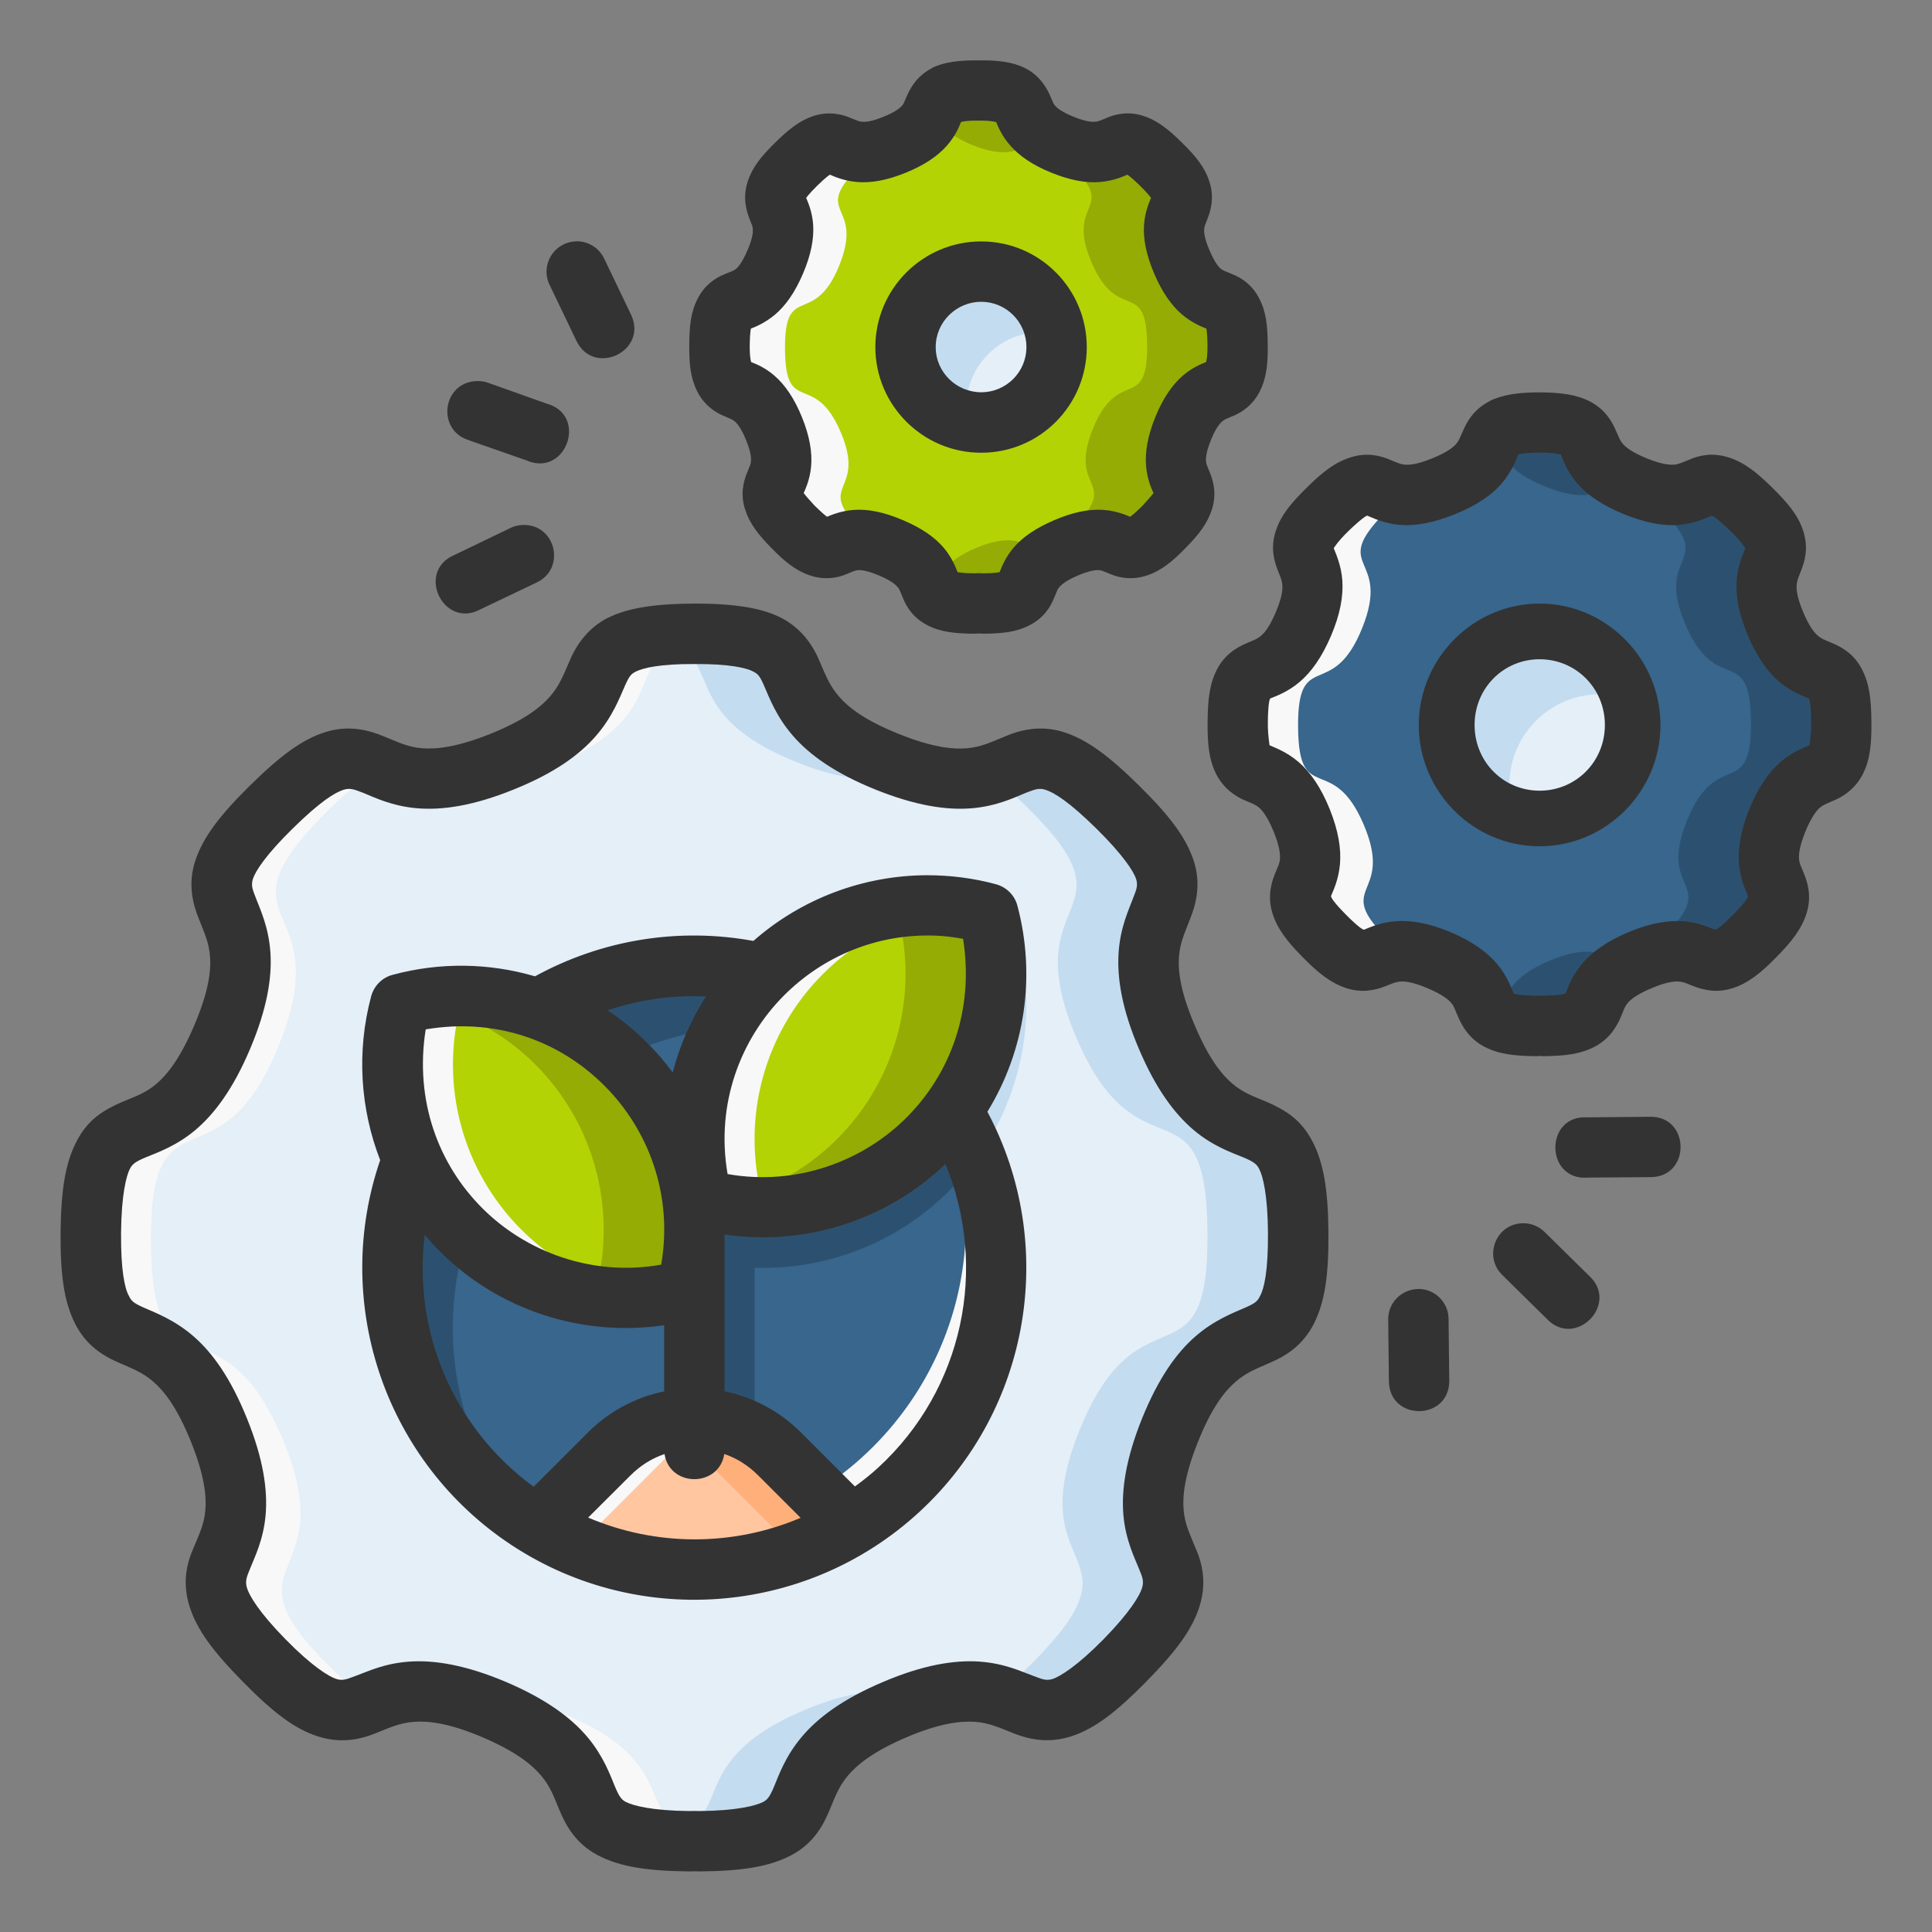<svg id="svg8" height="512" viewBox="0 0 16.933 16.933" width="512" xmlns="http://www.w3.org/2000/svg" xmlns:svg="http://www.w3.org/2000/svg"><rect x="0" y="0" width="16.933" height="16.933" fill="#808080" stroke="none"/><g id="layer2"><path id="path10010" d="m3.175 2.91c-.351.491-.316-.001-.828.318s-.055.505-.65.604c-.595.099-.223-.224-.811-.36-.588-.136-.396.318-.886-.033-.491-.351.001-.316-.318-.828-.319-.512-.505-.055-.604-.65-.099-.595.224-.223.36-.811.136-.588-.318-.396.033-.886.351-.491.316.001.828-.318.512-.319.055-.505.65-.604.595-.099.223.224.811.36.588.136.396-.318.886.033.491.351-.001.316.318.828.319.512.505.055.604.65.099.595-.224.223-.36.811-.136.588.318.396-.033.886z" fill="#b4d305" transform="matrix(.154 -.976 .976 .154 6.845 4.089)"/><path id="path10012" d="m8.58.794c-.327.003-.35.081-.394.188.037.086.093.19.336.289.553.223.435-.249.86.168.425.418-.049.308.183.857.233.549.484.132.489.728.005.596-.253.183-.476.736s.249.435-.168.86c-.418.425-.309-.049-.857.183-.248.105-.298.213-.334.301.048.11.066.191.4.188.596-.005.179-.256.728-.489.549-.233.439.242.857-.183.418-.425-.054-.307.169-.86.223-.553.482-.14.476-.736-.005-.596-.257-.179-.489-.728-.233-.549.242-.439-.183-.857-.425-.418-.308.055-.86-.168-.553-.223-.139-.482-.735-.477z" fill="#94ac04"/><path id="path10014" d="m3.175 2.91c-.351.491-.316-.001-.828.318s-.055.505-.65.604c-.595.099-.223-.224-.811-.36-.588-.136-.396.318-.886-.033-.491-.351.001-.316-.318-.828-.319-.512-.505-.055-.604-.65-.099-.595.224-.223.36-.811.136-.588-.318-.396.033-.886.351-.491.316.001.828-.318.512-.319.055-.505.65-.604.595-.099.223.224.811.36.588.136.396-.318.886.033.491.351-.001.316.318.828.319.512.505.055.604.65.099.595-.224.223-.36.811-.136.588.318.396-.033.886z" fill="#38668c" transform="matrix(.181 -1.148 1.148 .181 11.431 7.581)"/><path id="path10016" d="m13.471 3.704c-.242.002-.338.04-.392.098.095.11.047.294.464.463.65.263.512-.293 1.012.198s-.058.363.216 1.008c.274.646.569.155.575.856.006.701-.298.215-.561.866-.263.65.293.512-.198 1.012-.492.5-.363-.058-1.008.216-.423.18-.362.366-.464.477.053.062.15.1.402.098.701-.006.21-.301.856-.575.646-.274.517.284 1.008-.216.492-.5-.064-.362.198-1.012.263-.65.567-.164.561-.866-.006-.701-.302-.21-.576-.856-.274-.646.285-.517-.215-1.008s-.362.064-1.012-.198c-.65-.263-.164-.567-.866-.561z" fill="#2c5170"/><path id="path10018" d="m11.972 4.279c-.083-.01-.18.028-.365.216-.492.5.064.362-.198 1.012-.263.65-.567.164-.561.866.006.701.302.21.576.856.274.646-.285.517.215 1.008.386.379.395.138.675.127-.043-.032-.089-.071-.146-.127-.5-.492.058-.363-.215-1.008-.274-.646-.57-.155-.576-.856-.006-.701.298-.215.561-.866.263-.65-.293-.512.198-1.012.061-.062.111-.107.156-.14-.151-0-.23-.065-.32-.076z" fill="#f8f8f8"/><path id="path10020" d="m3.175 2.91c-.351.491-.316-.001-.828.318s-.055.505-.65.604c-.595.099-.223-.224-.811-.36-.588-.136-.396.318-.886-.033-.491-.351.001-.316-.318-.828-.319-.512-.505-.055-.604-.65-.099-.595.224-.223.36-.811.136-.588-.318-.396.033-.886.351-.491.316.001.828-.318.512-.319.055-.505.65-.604.595-.099.223.224.811.36.588.136.396-.318.886.033.491.351-.001.316.318.828.319.512.505.055.604.65.099.595-.224.223-.36.811-.136.588.318.396-.033.886z" fill="#e4eff8" transform="matrix(.363 -2.296 2.296 .363 1.96 13.31)"/><path id="path10022" d="m8.127 7.939c-.201.001-.4.027-.593.079-.386.103-.744.306-1.036.598-.583.583-.812 1.435-.599 2.232.025.091.096.161.188.186.798.215 1.649-.012 2.232-.596.583-.583.812-1.435.599-2.232-.024-.092-.096-.163-.188-.188-.199-.054-.402-.079-.604-.079z" fill="#c4dcf0"/><path id="circle10024" d="m8.731 11.113c0 1.461-1.185 2.646-2.646 2.646-1.461 0-2.646-1.185-2.646-2.646 0-1.461 1.185-2.646 2.646-2.646 1.461-0 2.646 1.185 2.646 2.646z" fill="#38668c"/><path id="path10026" d="m6.608 8.519c-.037.032-.075.061-.11.096-.583.583-.812 1.435-.599 2.232.025.091.096.161.188.186.798.215 1.649-.012 2.232-.596.087-.087.164-.181.235-.279-.326-.843-1.059-1.461-1.945-1.639z" fill="#2c5170" font-variant-ligatures="normal" font-variant-position="normal" font-variant-caps="normal" font-variant-numeric="normal" font-variant-alternates="normal" font-feature-settings="normal" text-indent="0" text-align="start" text-decoration-line="none" text-decoration-style="solid" text-decoration-color="#000000" text-transform="none" text-orientation="mixed" white-space="normal" shape-padding="0" isolation="auto" mix-blend-mode="normal" solid-color="#000000" solid-opacity="1" vector-effect="none"/><path id="path10028" d="m6.085 10.054c-.001-.354.53-.354.529 0v2.645c.001.354-.53.354-.529 0z" fill="#2c5170" font-variant-ligatures="normal" font-variant-position="normal" font-variant-caps="normal" font-variant-numeric="normal" font-variant-alternates="normal" font-feature-settings="normal" text-indent="0" text-align="start" text-decoration-line="none" text-decoration-style="solid" text-decoration-color="#000000" text-transform="none" text-orientation="mixed" white-space="normal" shape-padding="0" isolation="auto" mix-blend-mode="normal" solid-color="#000000" solid-opacity="1" vector-effect="none"/><path id="path10030" d="m8.19 9.513c.181.375.276.786.276 1.203 0 1.534-1.244 2.778-2.778 2.778-.416-.001-.827-.096-1.202-.277.46.35 1.021.54 1.599.542 1.461 0 2.646-1.185 2.646-2.646-.001-.578-.191-1.14-.541-1.599z" fill="#f8f8f8"/><path id="path10032" d="m6.085 12.435c-.271 0-.541.104-.748.311l-.625.625c.414.252.889.387 1.373.388.485-.001.959-.135 1.373-.388l-.625-.625c-.207-.207-.478-.311-.748-.311z" fill="#ffc6a0"/><path id="path10034" d="m6.085 8.467c-1.461-0-2.646 1.185-2.646 2.646.001.832.393 1.614 1.059 2.113-.343-.457-.529-1.013-.53-1.584-0-1.461 1.185-2.646 2.646-2.646.572.001 1.129.188 1.586.532-.499-.667-1.283-1.06-2.116-1.061z" fill="#2c5170"/><path id="path10036" d="m6.04 5.556c-.148.001-.265.01-.366.024.765.117.168.639 1.303 1.098.539.218.804.154 1.004.075-.066-.02-.135-.044-.21-.075-1.3-.526-.329-1.133-1.731-1.121zm3.104 1.097c-.165-.013-.286.082-.475.136.093.065.202.157.332.285 1.0.983-.117.726.431 2.017.548 1.291 1.139.309 1.151 1.712.012 1.402-.596.43-1.121 1.731-.526 1.3.586 1.024-.397 2.024-.136.138-.246.233-.342.3.375.096.483.363 1.135-.3.983-1-.129-.724.396-2.024.526-1.3 1.133-.328 1.121-1.731-.012-1.402-.603-.42-1.151-1.712-.548-1.291.569-1.034-.431-2.017-.313-.307-.5-.41-.651-.422zm-1.374 8.178c-.173-.012-.399.021-.722.158-1.154.49-.497 1.012-1.345 1.127.111.017.25.026.427.024 1.402-.012.42-.603 1.712-1.151.082-.035.158-.063.228-.085-.085-.033-.177-.064-.3-.073z" fill="#c4dcf0"/><path id="path10038" d="m6.04 5.556c-1.402.012-.42.603-1.712 1.151-.145.061-.267.1-.377.125.192.054.453.068.906-.125 1.208-.512.427-1.062 1.469-1.141-.084-.006-.176-.011-.287-.01zm-3.085 1.149c-.15.014-.337.12-.644.433-.983 1.0.129.724-.396 2.024-.526 1.3-1.133.328-1.121 1.731.012 1.402.603.42 1.151 1.712.548 1.291-.569 1.034.431 2.017.542.533.713.45.959.346-.114-.063-.251-.17-.43-.346-1-.983.117-.726-.431-2.017-.548-1.291-1.139-.309-1.151-1.712-.012-1.402.596-.43 1.121-1.731.526-1.3-.587-1.024.396-2.024.18-.184.319-.294.433-.359-.109-.044-.205-.085-.318-.074zm1.39 8.165c-.124-.006-.222.01-.307.034.106.023.224.058.362.114 1.3.526.328 1.133 1.731 1.121.091-.001.17-.004.242-.01-.971-.075-.247-.628-1.444-1.112-.244-.099-.432-.14-.584-.148z" fill="#f8f8f8"/><path id="path10040" d="m6.085 12.435c-.203 0-.406.059-.582.176.018-.001.035-.005.053-.005.271 0 .541.104.748.311l.625.625c-.1.061-.205.115-.312.162.297-.062.582-.174.841-.332l-.625-.625c-.207-.207-.478-.311-.748-.311z" fill="#ffaf7a"/><path id="path10042" d="m5.242 13.371.625-.625c.139-.139.307-.227.484-.273-.087-.023-.175-.038-.265-.038-.271 0-.541.104-.748.311l-.625.625z" fill="#f8f8f8"/><path id="path10044" d="m6.684 8.537c.517-.517 1.27-.719 1.977-.529.189.707-.013 1.46-.53 1.976-.517.517-1.27.719-1.977.529-.189-.707.013-1.46.53-1.976z" fill="#b4d305"/><path id="path10046" d="m5.486 9.33c-.517-.517-1.27-.719-1.977-.529-.189.707.013 1.46.53 1.976.517.517 1.27.719 1.977.529.189-.707-.013-1.46-.53-1.976z" fill="#b4d305"/><path id="path10048" d="m4.043 8.731c-.133-0-.266.017-.399.043.39.078.757.264 1.048.556.517.517.718 1.27.53 1.977-.045.012-.09.018-.134.027.303.06.619.056.928-.027.189-.707-.013-1.46-.53-1.977-.388-.388-.909-.598-1.443-.599z" fill="#94ac04"/><path id="path10050" d="m4.043 8.731c-.178-0-.358.023-.534.07-.189.707.013 1.459.53 1.976.453.453 1.086.664 1.712.582-.44-.057-.858-.258-1.182-.582-.517-.517-.718-1.269-.53-1.976.088-.024.177-.042.266-.053-.086-.011-.173-.017-.26-.017z" fill="#f8f8f8"/><path id="path10052" d="m8.127 7.937c-.133 0-.265.018-.395.043.045.009.091.015.135.027.189.707-.013 1.459-.53 1.976-.291.291-.658.478-1.049.556.667.132 1.358-.072 1.842-.556.517-.517.718-1.269.53-1.976-.177-.048-.356-.071-.534-.07z" fill="#94ac04"/><path id="path10054" d="m8.127 7.937c-.534.001-1.055.211-1.443.599-.517.517-.718 1.27-.53 1.977.263.071.533.087.795.053-.089-.012-.178-.03-.266-.053-.189-.707.013-1.46.53-1.977.324-.324.741-.524 1.181-.582-.089-.012-.179-.017-.268-.017z" fill="#f8f8f8"/><path id="circle10056" d="m14.287 6.35c0 .438-.355.794-.794.794s-.794-.355-.794-.794.355-.794.794-.794.794.355.794.794z" fill="#e4eff8"/><path id="path10058" d="m13.494 5.556c-.438 0-.794.355-.794.794 0.0.35.229.658.564.759-.023-.075-.034-.152-.035-.23 0-.438.355-.794.794-.794.078 0.0.155.012.229.035-.101-.334-.409-.563-.759-.564z" fill="#c4dcf0"/><path id="path10060" d="m7.305 1.283c-.071-.009-.153.024-.31.183-.418.425.055.308-.168.86-.223.553-.482.139-.476.735.005.596.256.179.489.728.233.549-.242.439.183.857.363.357.334.067.66.113-.037-.027-.08-.063-.131-.113-.425-.418.049-.309-.183-.857-.233-.549-.484-.132-.489-.728-.005-.596.253-.183.476-.735.223-.553-.249-.435.168-.86.057-.058.102-.097.143-.125-.194.036-.269-.047-.362-.058z" fill="#f8f8f8"/><path id="circle10062" d="m9.26 3.043c0 .365-.296.661-.661.661s-.661-.296-.661-.661.296-.661.661-.661.661.296.661.661z" fill="#e4eff8"/><path id="path10064" d="m8.599 2.381c-.365-0-.661.296-.661.661 0.0.319.227.592.541.65-.007-.04-.011-.08-.011-.121-0-.365.296-.661.661-.661.04 0.0.081.004.12.012-.058-.313-.331-.541-.65-.541z" fill="#c4dcf0"/><path id="path9203" d="m8.169.597c-.119.06-.183.157-.22.242-.026.059-.027.069-.043.087s-.053.053-.164.098c-.111.045-.162.045-.187.043-.024-.002-.033-.006-.093-.03-.08-.037-.197-.062-.324-.023-.127.04-.224.118-.344.236-.12.118-.198.212-.24.339-.049.146-.009.265.014.326.024.06.029.069.03.093.002.024.001.074-.046.184-.047.11-.082.148-.1.164-.018.015-.036.021-.096.045-.087.035-.177.094-.239.212-.062.118-.075.241-.076.409-.001.168.01.289.07.409.06.119.16.187.242.218.046.02.069.029.087.044.018.016.054.053.099.164.045.111.045.162.043.187-.002.024-.008.033-.032.093-.036.086-.061.197-.021.324.04.127.116.224.234.344.118.12.212.197.338.239.127.042.242.021.317-.012.06-.024.077-.033.101-.035.019-.002.075 0.0.186.047.11.047.147.083.162.101.016.018.018.027.043.087.036.094.097.184.215.246.118.062.241.074.409.076.016 0.0.027-.002.042-.002.015 0.0.026.002.042.002.168-.001.291-.014.409-.076.118-.062.179-.152.215-.246.025-.06.027-.068.043-.087.016-.018.052-.054.162-.101.11-.047.167-.049.186-.047.024.002.041.011.101.035.076.033.191.054.317.012.127-.042.221-.12.338-.239.118-.12.194-.217.234-.344.04-.127.015-.238-.021-.324-.025-.06-.03-.069-.032-.093-.002-.024-.002-.075.043-.187.045-.111.081-.148.099-.164.018-.016.041-.025.087-.044.082-.031.182-.099.242-.218.06-.119.072-.241.07-.409-.001-.168-.014-.291-.076-.409-.062-.118-.151-.177-.239-.212-.06-.025-.078-.03-.096-.045s-.053-.053-.1-.164c-.047-.11-.048-.16-.046-.184.002-.024.007-.033.03-.093s.064-.18.015-.326c-.042-.127-.12-.221-.24-.339-.12-.118-.216-.196-.344-.236-.127-.04-.244-.014-.324.023-.06.025-.069.028-.093.03-.024.002-.075.002-.187-.043-.111-.045-.148-.08-.164-.098-.016-.018-.017-.028-.043-.087-.037-.084-.1-.182-.22-.242-.11-.055-.241-.07-.409-.068-.168-.001-.299.013-.409.068zm.562.472c.016.039.047.118.121.204.081.093.199.175.364.241.165.067.305.092.428.081.114-.01.198-.047.236-.064 0 0 .027.014.11.095.083.082.098.109.098.109-.016.039-.053.121-.061.235-.009.123.019.264.089.428.07.164.152.281.246.36.087.073.173.107.211.122-0.0.002.009.03.01.145.001.116-.013.147-.012.148-.039.016-.119.046-.205.12-.093.081-.174.199-.241.364-.067.165-.091.308-.08.431.01.114.048.196.065.234-.018.022-.03.037-.095.109-.07.069-.091.084-.11.098-.039-.016-.121-.052-.235-.06-.123-.009-.264.019-.428.089-.164.07-.282.151-.361.245-.073.087-.104.173-.12.212-.013.002-.056.01-.146.01-.019 0-.024-.002-.038-.002-.015 0-.019.002-.038.002-.09 0-.132-.009-.146-.01-.016-.039-.047-.125-.12-.212-.079-.094-.197-.176-.361-.245-.164-.07-.305-.098-.428-.089-.113.008-.196.044-.235.06-.019-.014-.039-.029-.11-.098-.065-.071-.077-.086-.095-.109.016-.038.055-.121.065-.234.011-.123-.013-.266-.08-.431-.067-.165-.148-.284-.241-.364-.086-.075-.166-.104-.205-.12.001-.001-.013-.032-.012-.148.001-.115.011-.142.01-.145.039-.015.124-.049.211-.122.094-.079.176-.196.246-.36.07-.164.097-.306.089-.428-.008-.114-.045-.196-.061-.235 0 0 .015-.027.098-.109.083-.081.11-.095.11-.095.038.017.123.054.236.064.123.011.263-.014.428-.081.165-.067.284-.148.364-.241.075-.086.105-.165.121-.204.002.001.032-.013.152-.012.12-.001.15.013.152.012zm-3.691 1.047c-.189.011-.306.211-.223.381l.235.49c.153.318.63.09.479-.229l-.235-.49c-.042-.09-.131-.149-.23-.153-.008-0-.017-0-.025.001zm3.56 0c-.514 0-.928.418-.928.926 0 .508.414.926.928.926.514 0 .925-.417.925-.926 0-.508-.411-.926-.925-.926zm0 .529c.216 0 .396.175.396.397 0 .222-.18.396-.396.396-.216 0-.399-.174-.399-.396 0-.222.183-.397.399-.397zm-4.498 1.211.512.179c.348.153.543-.398.176-.498l-.512-.182c-.033-.012-.068-.017-.103-.015-.295.012-.352.423-.072.516zm8.956-.341c-.148.074-.206.193-.235.26-.03.067-.036.087-.06.115-.024.028-.076.073-.212.128-.135.055-.203.058-.24.054-.037-.003-.066-.017-.134-.045-.087-.036-.2-.062-.338-.019-.138.043-.248.129-.386.266-.138.136-.226.241-.271.378-.053.159-.008.282.019.351.027.069.036.088.038.125.003.037-.001.105-.058.239-.057.135-.102.183-.131.207-.029.024-.049.032-.117.06-.099.042-.198.103-.265.23-.067.128-.082.265-.084.459-.002.194.011.333.075.461.065.129.176.202.262.235.067.029.087.036.115.06.021.017.072.074.127.21.055.135.058.205.055.242-.003.037-.013.053-.041.121-.028.068-.073.195-.025.351.043.138.129.248.265.386.136.138.244.225.381.271.137.045.255.02.351-.019.068-.027.086-.035.123-.038.037-.003.105.001.239.058.135.057.185.102.209.13.024.029.029.05.058.117.037.089.102.198.23.265.128.067.265.082.459.084.01 0.0.016-.002.026-.002.01 0 .016.002.026.002.194-.002.332-.017.459-.084.128-.067.193-.176.23-.265.028-.068.034-.089.058-.117.024-.029.074-.073.209-.13.135-.057.202-.061.239-.058.037.003.055.01.123.038.096.038.214.064.351.019.137-.045.245-.132.381-.271.136-.138.222-.248.265-.386.049-.156.003-.283-.025-.351-.028-.068-.038-.084-.041-.121-.003-.037 0-.106.055-.242.055-.135.106-.193.127-.21.028-.024.048-.03.115-.06.086-.033.197-.106.262-.235.065-.129.077-.267.075-.461-.002-.194-.017-.331-.084-.459-.067-.128-.166-.189-.265-.23-.068-.028-.088-.036-.117-.06-.029-.024-.074-.072-.131-.207-.057-.135-.061-.202-.058-.239.003-.037.011-.057.038-.125.027-.069.071-.192.019-.351-.045-.137-.133-.242-.271-.378-.138-.136-.248-.223-.386-.266-.138-.043-.251-.018-.338.019-.068.028-.097.042-.134.045-.037.003-.104.001-.24-.054-.135-.055-.187-.1-.212-.128-.024-.028-.03-.048-.06-.115-.029-.067-.087-.186-.235-.26-.114-.057-.256-.076-.436-.076-.181 0-.322.019-.436.076zm.622.468c.012.034.056.153.145.255.089.103.223.193.412.27.19.077.349.104.484.092.136-.012.239-.063.28-.08.017-.006.134.103.161.129.05.049.092.092.135.155-.016.042-.067.151-.076.286-.01.136.019.294.099.482.08.188.174.32.278.407.104.087.21.123.251.141.02-0.0.025.154.025.206.001.07-.003.131-.015.206-.041.018-.153.058-.255.147-.103.089-.195.223-.272.412-.077.19-.102.349-.09.484.012.136.061.236.078.277.002.015-.025.057-.129.163-.104.106-.151.136-.161.133-.042-.016-.142-.064-.278-.074-.136-.009-.296.018-.484.098-.188.08-.318.174-.405.279-.087.104-.123.211-.141.252-.005.019-.165.024-.209.024-.009 0-.011-.001-.02-.001-.008 0-.011.001-.02.001-.044 0-.204-.005-.209-.024-.017-.041-.053-.147-.141-.252-.087-.104-.217-.199-.405-.279-.188-.08-.348-.108-.484-.098-.136.009-.237.058-.278.074-.01.003-.057-.028-.161-.133-.104-.106-.131-.148-.129-.163.017-.041.066-.141.078-.277.012-.136-.014-.295-.09-.484-.077-.19-.169-.323-.272-.412-.103-.089-.214-.129-.255-.147-.011-.076-.016-.136-.015-.206 0-.052.005-.206.025-.206.041-.017.147-.053.251-.141.104-.087.198-.219.278-.407.08-.188.108-.346.099-.482-.009-.136-.06-.245-.076-.286.043-.063.085-.106.135-.155.026-.026.144-.135.161-.129.041.017.145.068.28.08s.295-.016.484-.092c.19-.077.323-.167.412-.27.089-.103.134-.222.145-.255.062-.014.124-.016.186-.016.062 0.0.124.002.186.016zm-9.209.646-.488.235c-.341.144-.097.653.229.476l.488-.233c.259-.117.177-.505-.107-.506-.042-.001-.084.009-.121.027zm.862.783c-.192.096-.291.258-.347.395-.053.121-.084.204-.165.297-.081.093-.22.205-.518.326-.298.12-.482.138-.605.128-.123-.011-.201-.05-.324-.1-.138-.059-.316-.106-.521-.042-.205.064-.398.209-.661.468-.263.259-.411.452-.479.656-.071.21-.021.391.033.521.048.123.086.202.095.326.009.123-.012.303-.138.599-.126.296-.24.435-.334.515-.095.08-.179.107-.301.158-.163.072-.297.152-.396.343-.1.19-.137.43-.141.799-.003.369.03.606.126.798.096.192.246.286.391.347.121.053.204.084.297.165.093.081.205.22.326.518.121.298.139.482.129.605-.011.123-.047.196-.098.319-.069.152-.105.321-.041.526.064.205.209.398.468.661.259.263.446.409.65.476.204.068.374.031.513-.025.123-.049.212-.091.336-.1.123-.009.305.009.6.135.296.126.437.243.516.338.08.095.108.178.159.3.051.122.134.29.338.397.19.1.43.137.799.141.017 0.0.03-.001.047-.001.017 0.0.03.001.047.001.369-.003.609-.041.799-.141.205-.107.287-.275.338-.397.051-.122.08-.205.159-.3.08-.095.22-.212.516-.338.296-.126.477-.143.6-.135.123.009.213.051.336.1.14.055.309.092.513.025.204-.068.391-.213.65-.476.259-.263.404-.456.468-.661.064-.205.028-.374-.041-.526-.05-.123-.087-.196-.098-.319-.011-.123.008-.307.129-.605.12-.298.232-.437.326-.518.093-.081.176-.112.297-.165.145-.061.294-.155.391-.347.096-.192.129-.429.126-.798-.003-.369-.041-.609-.141-.799-.1-.19-.233-.271-.396-.343-.122-.051-.206-.079-.301-.158-.095-.08-.209-.219-.334-.515-.126-.296-.147-.475-.138-.599.009-.123.047-.202.095-.326.053-.131.103-.311.033-.521-.068-.204-.216-.397-.479-.656-.263-.259-.456-.404-.661-.468-.205-.064-.383-.018-.521.042-.123.05-.201.089-.324.1-.123.011-.307-.007-.605-.128-.298-.12-.437-.232-.518-.326-.081-.093-.112-.176-.165-.297-.055-.137-.155-.298-.347-.395-.169-.085-.41-.122-.753-.122-.343.001-.584.038-.753.122zm8.161-.122c-.582 0-1.059.481-1.059 1.065 0 .584.476 1.062 1.059 1.062.582 0 1.059-.479 1.059-1.062 0-.584-.476-1.065-1.059-1.065zm0 .488c.318 0 .572.254.572.576s-.254.576-.572.576-.57-.254-.57-.576.253-.576.57-.576zm-6.897.106c.049.023.063.041.104.136.042.095.103.262.25.43.146.168.367.326.719.469.352.142.627.184.849.165.222-.019.378-.097.474-.136.057-.019.102-.047.167-.027.08.025.211.107.448.34.237.233.327.377.349.441.021.065-.002.105-.028.175-.036.097-.11.25-.125.472-.015.222.029.495.178.844.148.35.312.569.482.713.17.143.34.199.436.239.096.04.117.063.136.1.032.06.075.227.077.559.003.332-.034.493-.069.554-.021.043-.036.062-.131.103-.095.042-.267.105-.435.251-.168.146-.325.367-.468.719-.142.352-.183.626-.164.847.019.222.101.381.139.477.023.059.045.099.024.164-.02.065-.105.211-.337.448-.233.237-.381.326-.445.348-.065.021-.106-.004-.179-.03-.098-.035-.241-.106-.464-.122-.222-.015-.497.03-.846.179-.35.148-.57.312-.713.483-.143.17-.201.338-.241.434-.04.096-.062.117-.099.136-.061.03-.223.075-.555.078-.016 0-.028-.001-.043-.001-.016 0-.027.001-.043.001-.332-.003-.494-.048-.555-.078-.037-.018-.059-.04-.099-.136-.04-.096-.098-.263-.241-.434-.143-.17-.364-.334-.713-.483-.35-.148-.624-.194-.846-.179-.222.015-.366.087-.464.122-.074.026-.115.051-.179.03-.065-.021-.213-.111-.445-.348-.233-.237-.317-.383-.337-.448-.02-.065.001-.105.024-.164.038-.097.12-.256.139-.477.019-.222-.021-.495-.164-.847-.142-.352-.3-.573-.468-.719-.168-.146-.34-.209-.435-.251-.095-.042-.11-.06-.131-.103-.036-.062-.072-.223-.069-.554.003-.332.046-.499.077-.559.019-.037.04-.06.136-.1.095-.04.265-.096.436-.239.17-.143.334-.363.482-.713.148-.35.193-.622.178-.844-.015-.222-.088-.375-.125-.472-.026-.07-.049-.11-.028-.175.021-.065.112-.209.349-.441.237-.233.367-.315.448-.34.065-.02.111.008.167.027.096.039.252.117.474.136.222.019.497-.022.849-.165.352-.142.573-.301.719-.469.146-.168.208-.336.25-.43.042-.095.056-.113.104-.136.058-.028.202-.066.511-.064.309-.002.453.035.511.064zm.007 2.363c-.655-.12-1.327-.012-1.915.31-.4-.117-.831-.126-1.248-.013-.092.024-.163.096-.188.188-.129.483-.096.985.079 1.436-.42 1.225.022 2.593 1.097 3.337 1.119.774 2.629.668 3.629-.254.975-.899 1.216-2.343.596-3.507.328-.534.428-1.185.263-1.806-.024-.092-.096-.163-.188-.188-.199-.054-.402-.079-.603-.079-.555.001-1.099.203-1.523.576zm1.837-.019c.099.627-.113 1.184-.496 1.567-.383.384-.966.602-1.568.495-.106-.613.113-1.184.496-1.567.336-.336.812-.546 1.339-.522.075.003.152.014.229.027zm-2.253.505c-.133.208-.231.43-.292.667-.068-.092-.14-.176-.222-.258-.109-.109-.223-.204-.349-.287.222-.075.448-.116.681-.123.062-.002.119-.001.182.002zm-.889.784c.383.383.602.954.496 1.567-.602.108-1.185-.111-1.568-.495-.383-.383-.595-.94-.496-1.567.077-.013.154-.021.229-.025.527-.024.995.175 1.339.52zm8.615.276c-.38-.025-.374.561.006.528l.541-.004c.361.005.356-.54-.004-.529zm-5.628.409c.378.912.156 1.975-.587 2.659-.066.061-.135.115-.206.167l-.472-.472c-.19-.19-.425-.312-.671-.362v-1.374c.702.103 1.419-.122 1.936-.618zm4.882.974.387.381c.251.269.644-.13.371-.377l-.387-.381c-.05-.05-.119-.079-.19-.078-.237.002-.351.29-.181.455zm-9.446-.355c.042.05.082.096.129.143.519.52 1.252.756 1.97.651v.58c-.246.05-.48.172-.67.362l-.474.474c-.708-.519-1.06-1.367-.954-2.21zm8.705.476v.001c-.147.003-.264.124-.26.271l.006.543c.011.345.526.339.529-.006l-.006-.541c.002-.149-.12-.271-.27-.268zm-6.08 1.446c.111.038.21.1.299.189l.371.371c-.59.251-1.264.253-1.862-.002l.369-.368c.09-.09.189-.151.3-.189.047.295.478.292.524-0z" fill="#333" font-variant-ligatures="normal" font-variant-position="normal" font-variant-caps="normal" font-variant-numeric="normal" font-variant-alternates="normal" font-feature-settings="normal" text-indent="0" text-align="start" text-decoration-line="none" text-decoration-style="solid" text-decoration-color="#000000" text-transform="none" text-orientation="mixed" white-space="normal" shape-padding="0" isolation="auto" mix-blend-mode="normal" solid-color="#000000" solid-opacity="1" vector-effect="none"/></g></svg>